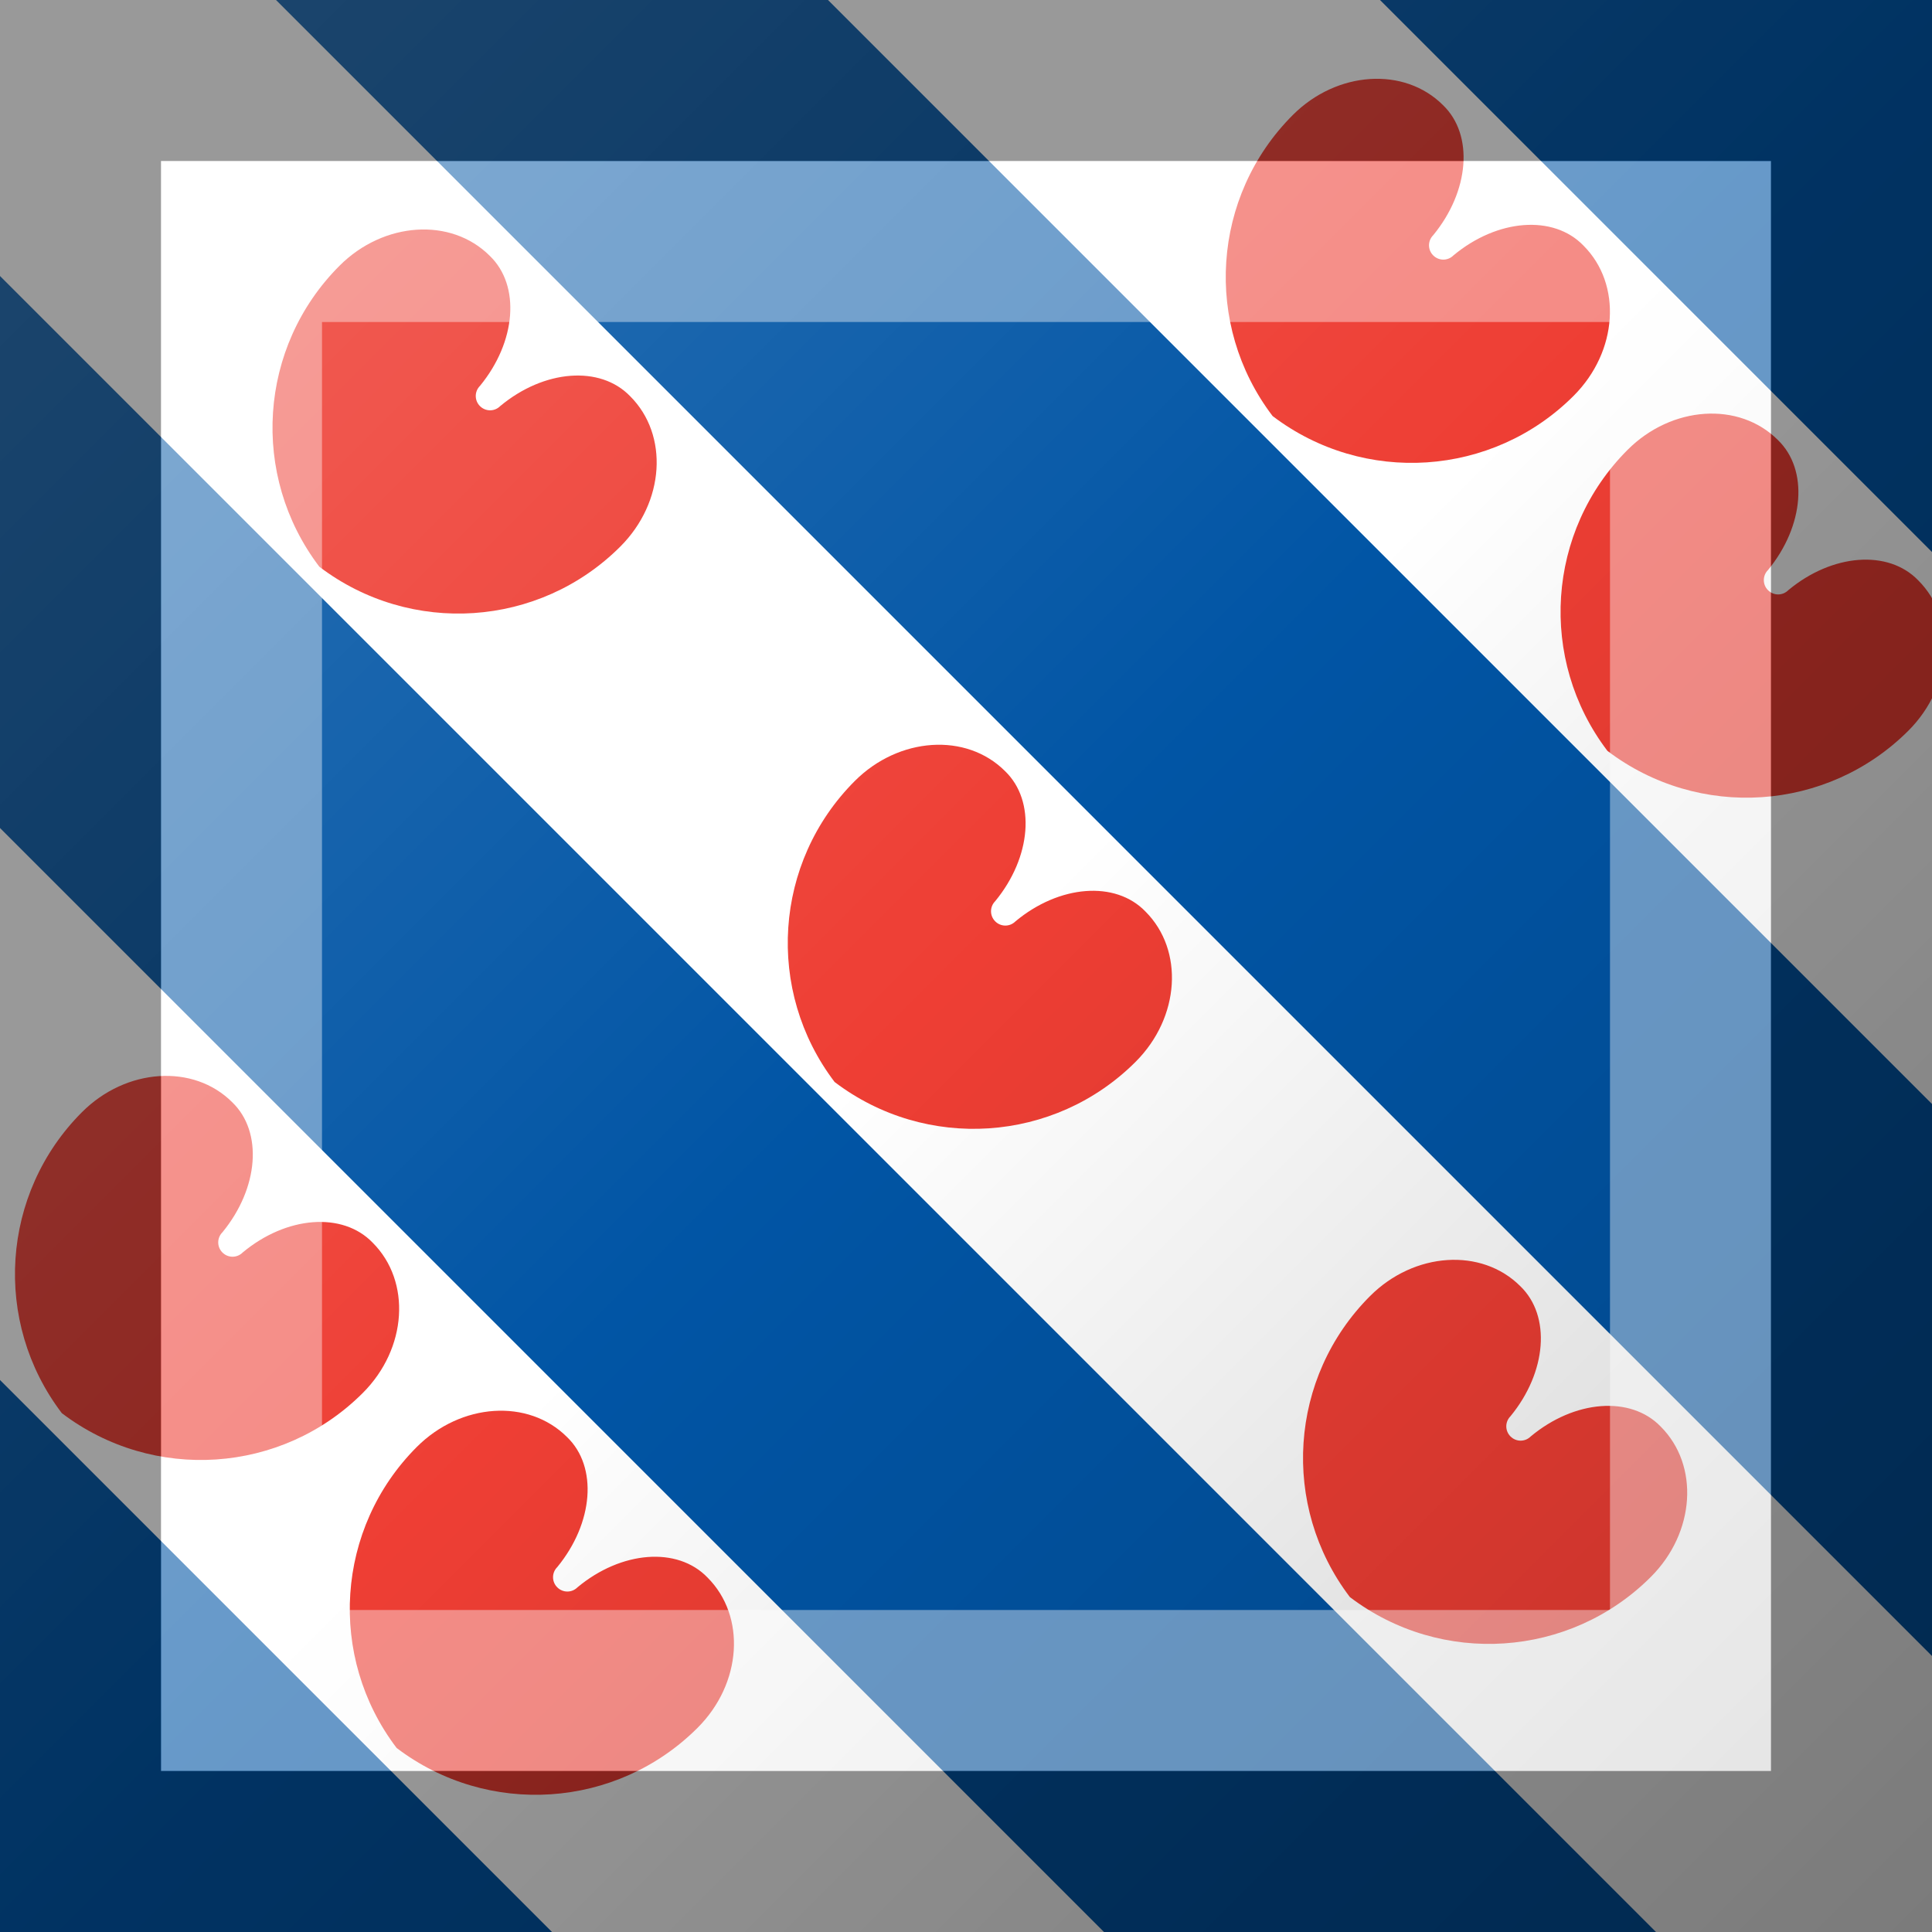 <?xml version="1.0"?>
<svg xmlns="http://www.w3.org/2000/svg" xmlns:xlink="http://www.w3.org/1999/xlink" version="1.1" width="360" height="360" viewBox="0 0 360 360">
<!-- Generated by Kreative Vexillo v1.0 -->
<style>
.blue{fill:rgb(1,85,165);}
.red{fill:rgb(238,62,52);}
.white{fill:rgb(255,255,255);}
</style>
<defs>
<path id="seeblatt" d="M -0.014 0.511 C -0.3 0.472 -0.514 0.228 -0.514 -0.061 C -0.514 -0.218 -0.402 -0.346 -0.264 -0.346 C -0.156 -0.348 -0.064 -0.24 -0.05 -0.097 C -0.05 -0.077 -0.034 -0.061 -0.014 -0.061 C 0.006 -0.061 0.022 -0.077 0.022 -0.097 C 0.035 -0.24 0.127 -0.348 0.236 -0.346 C 0.374 -0.346 0.486 -0.219 0.486 -0.061 C 0.486 0.228 0.272 0.472 -0.014 0.511 Z"/>
<linearGradient id="glaze" x1="0%" y1="0%" x2="100%" y2="100%">
<stop offset="0%" stop-color="rgb(255,255,255)" stop-opacity="0.2"/>
<stop offset="49.999%" stop-color="rgb(255,255,255)" stop-opacity="0.0"/>
<stop offset="50.001%" stop-color="rgb(0,0,0)" stop-opacity="0.0"/>
<stop offset="100%" stop-color="rgb(0,0,0)" stop-opacity="0.2"/>
</linearGradient>
</defs>
<g>
<rect x="0" y="0" width="360" height="360" class="white"/>
<path d="M 257.143 0 L 360 0 L 360 102.857 Z" class="blue"/>
<path d="M 51.429 0 L 154.286 0 L 360 205.714 L 360 308.571 Z" class="blue"/>
<path d="M 0 154.286 L 0 51.429 L 308.571 360 L 205.714 360 Z" class="blue"/>
<path d="M 0 257.143 L 102.857 360 L 0 360 Z" class="blue"/>
<use xlink:href="#seeblatt" transform="translate(38.988 237.312) scale(74 74) rotate(45)" class="red"/>
<use xlink:href="#seeblatt" transform="translate(101.376 299.7) scale(74 74) rotate(45)" class="red"/>
<use xlink:href="#seeblatt" transform="translate(86.976 79.596) scale(74 74) rotate(45)" class="red"/>
<use xlink:href="#seeblatt" transform="translate(182.988 175.608) scale(74 74) rotate(45)" class="red"/>
<use xlink:href="#seeblatt" transform="translate(279 271.584) scale(74 74) rotate(45)" class="red"/>
<use xlink:href="#seeblatt" transform="translate(264.6 51.516) scale(74 74) rotate(45)" class="red"/>
<use xlink:href="#seeblatt" transform="translate(326.988 113.904) scale(74 74) rotate(45)" class="red"/>
</g>
<g>
<rect x="0" y="0" width="360" height="360" fill="url(#glaze)"/>
<path d="M 30 30 L 330 30 L 330 330 L 30 330 Z M 60 60 L 60 300 L 300 300 L 300 60 Z" fill="rgb(255,255,255)" opacity="0.4"/>
<path d="M 0 0 L 360 0 L 360 360 L 0 360 Z M 30 30 L 30 330 L 330 330 L 330 30 Z" fill="rgb(0,0,0)" opacity="0.4"/>
</g>
</svg>
